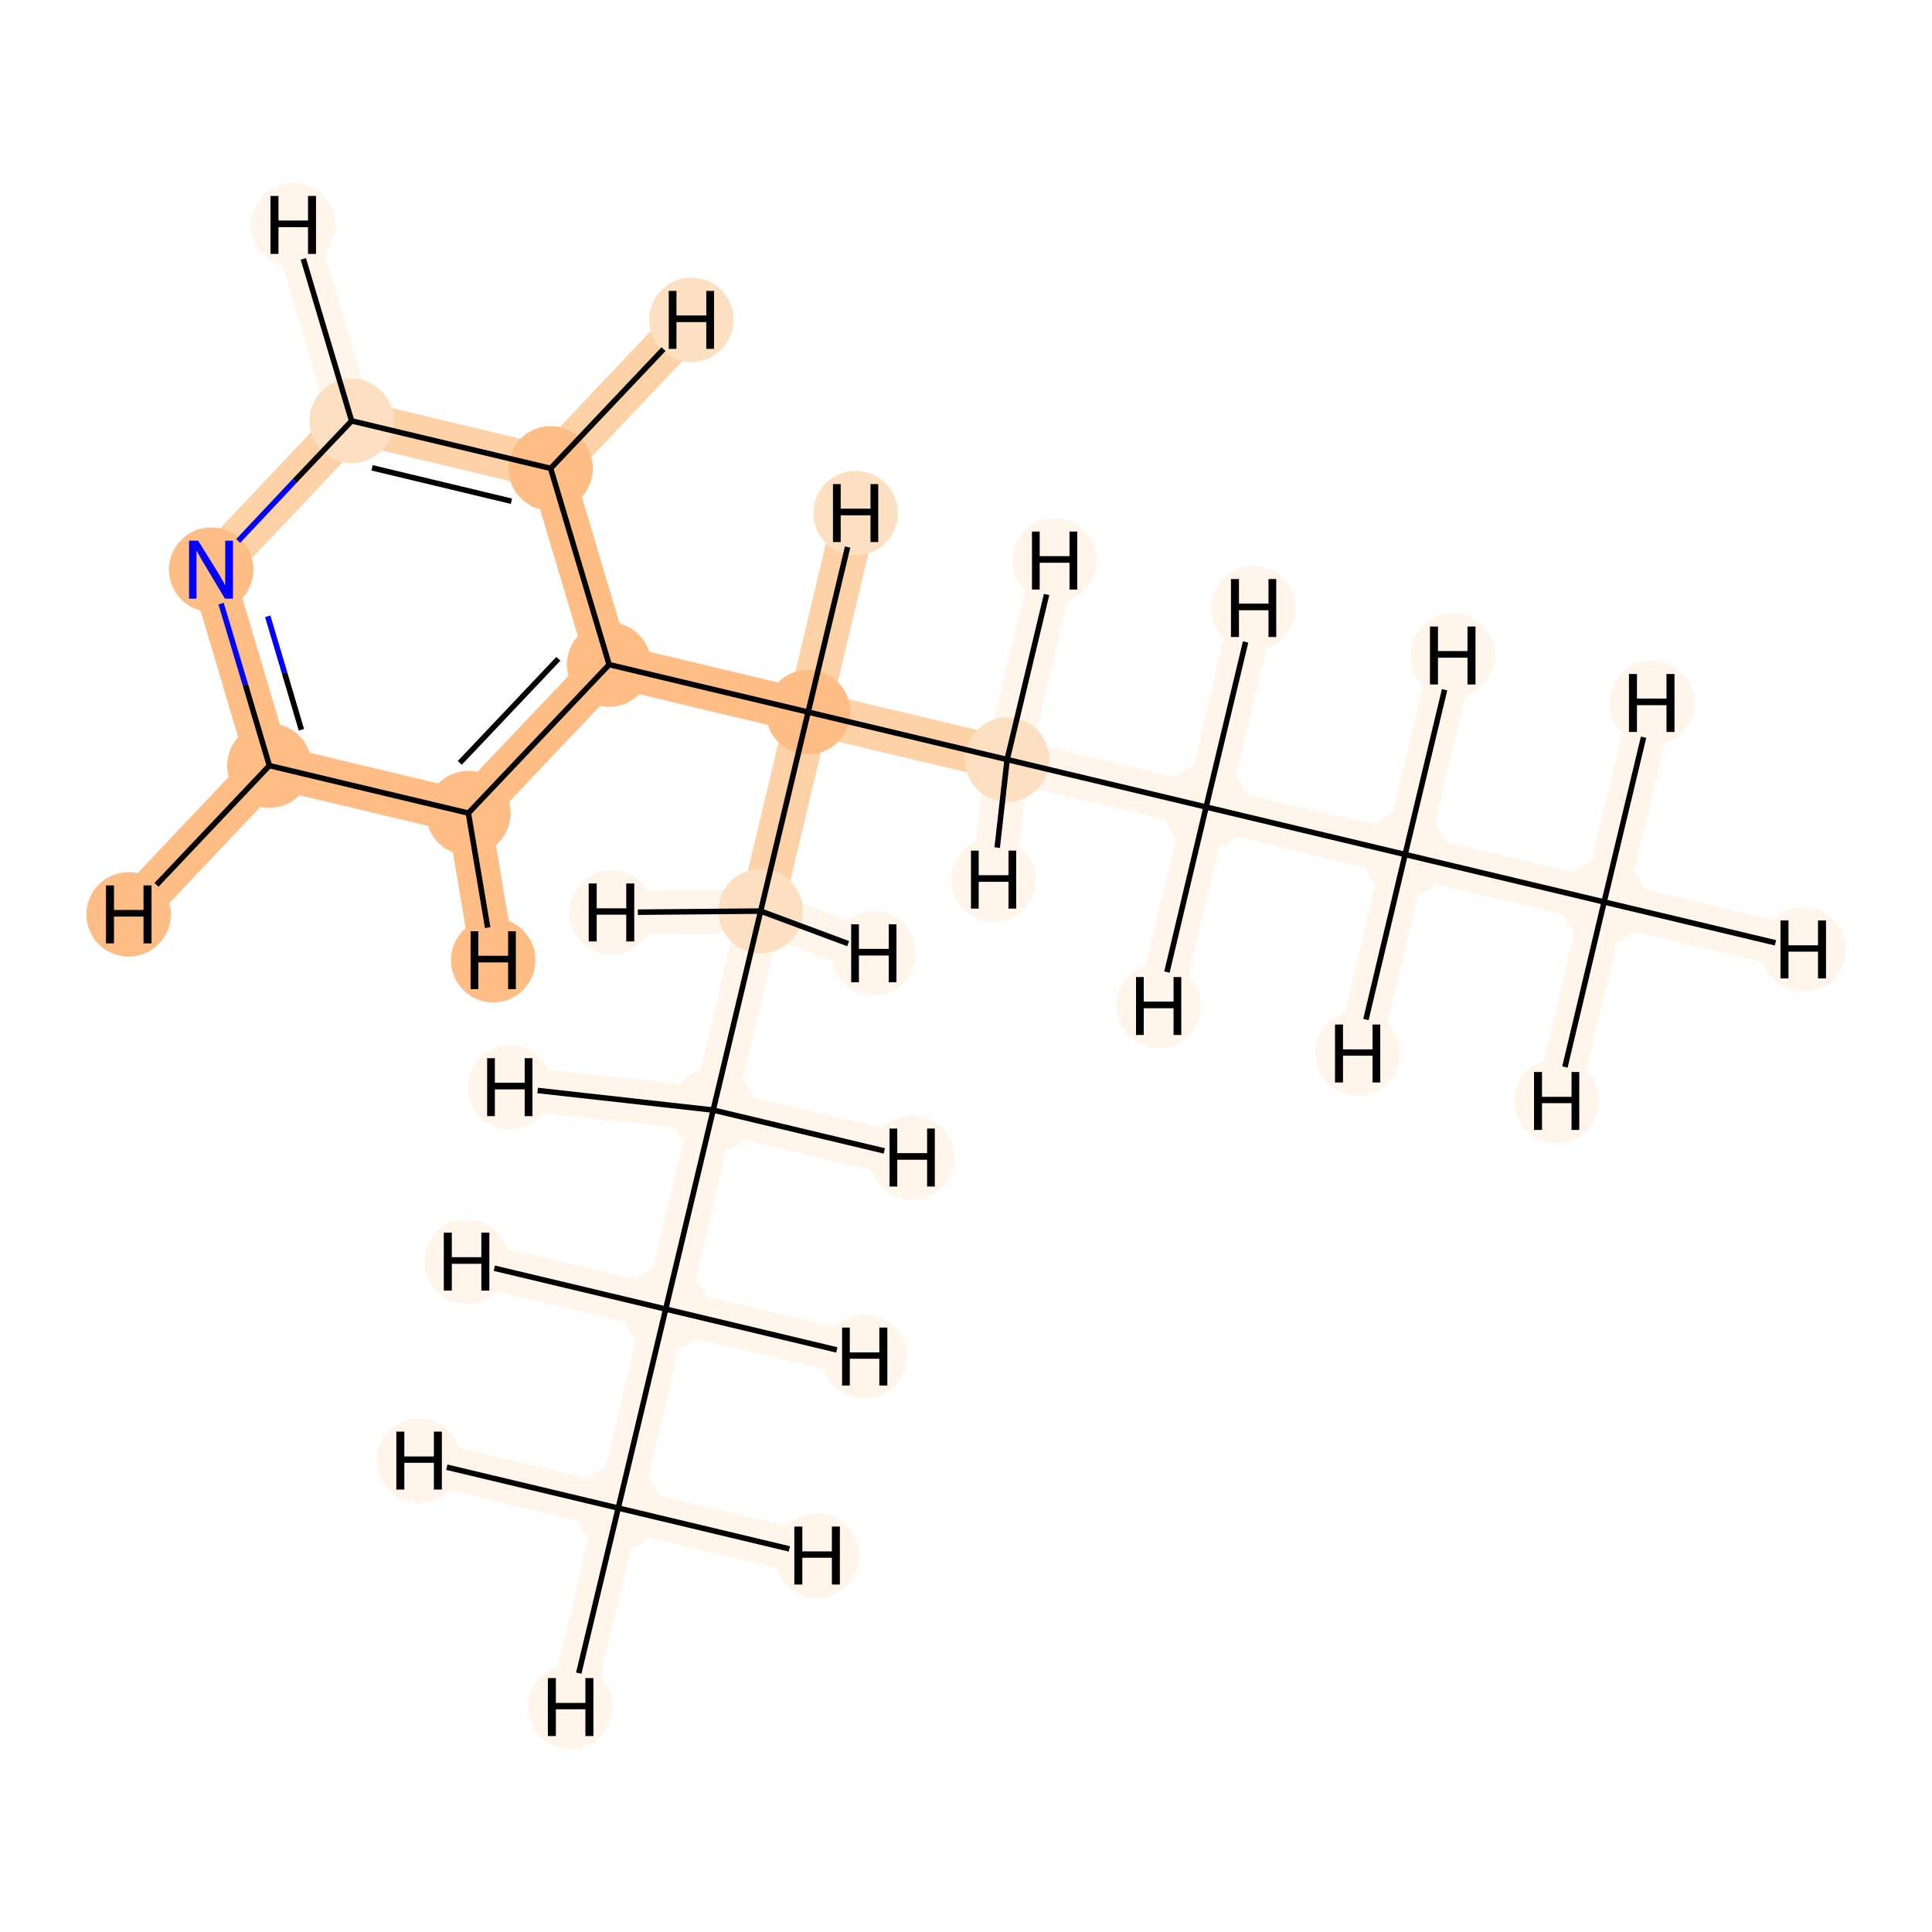 <?xml version='1.0' encoding='iso-8859-1'?>
<svg version='1.1' baseProfile='full'
              xmlns='http://www.w3.org/2000/svg'
                      xmlns:rdkit='http://www.rdkit.org/xml'
                      xmlns:xlink='http://www.w3.org/1999/xlink'
                  xml:space='preserve'
width='700px' height='700px' viewBox='0 0 700 700'>
<!-- END OF HEADER -->
<rect style='opacity:1.0;fill:#FFFFFF;stroke:none' width='700.0' height='700.0' x='0.0' y='0.0'> </rect>
<path d='M 581.2,326.8 L 509.1,309.6' style='fill:none;fill-rule:evenodd;stroke:#FFF5EB;stroke-width:15.8px;stroke-linecap:butt;stroke-linejoin:miter;stroke-opacity:1' />
<path d='M 581.2,326.8 L 653.4,344.0' style='fill:none;fill-rule:evenodd;stroke:#FFF5EB;stroke-width:15.8px;stroke-linecap:butt;stroke-linejoin:miter;stroke-opacity:1' />
<path d='M 581.2,326.8 L 564.0,398.9' style='fill:none;fill-rule:evenodd;stroke:#FFF5EB;stroke-width:15.8px;stroke-linecap:butt;stroke-linejoin:miter;stroke-opacity:1' />
<path d='M 581.2,326.8 L 598.5,254.7' style='fill:none;fill-rule:evenodd;stroke:#FFF5EB;stroke-width:15.8px;stroke-linecap:butt;stroke-linejoin:miter;stroke-opacity:1' />
<path d='M 509.1,309.6 L 437.0,292.4' style='fill:none;fill-rule:evenodd;stroke:#FFF5EB;stroke-width:15.8px;stroke-linecap:butt;stroke-linejoin:miter;stroke-opacity:1' />
<path d='M 509.1,309.6 L 491.9,381.7' style='fill:none;fill-rule:evenodd;stroke:#FFF5EB;stroke-width:15.8px;stroke-linecap:butt;stroke-linejoin:miter;stroke-opacity:1' />
<path d='M 509.1,309.6 L 526.3,237.5' style='fill:none;fill-rule:evenodd;stroke:#FFF5EB;stroke-width:15.8px;stroke-linecap:butt;stroke-linejoin:miter;stroke-opacity:1' />
<path d='M 437.0,292.4 L 364.9,275.2' style='fill:none;fill-rule:evenodd;stroke:#FFF5EB;stroke-width:15.8px;stroke-linecap:butt;stroke-linejoin:miter;stroke-opacity:1' />
<path d='M 437.0,292.4 L 454.2,220.3' style='fill:none;fill-rule:evenodd;stroke:#FFF5EB;stroke-width:15.8px;stroke-linecap:butt;stroke-linejoin:miter;stroke-opacity:1' />
<path d='M 437.0,292.4 L 419.8,364.5' style='fill:none;fill-rule:evenodd;stroke:#FFF5EB;stroke-width:15.8px;stroke-linecap:butt;stroke-linejoin:miter;stroke-opacity:1' />
<path d='M 364.9,275.2 L 292.8,258.0' style='fill:none;fill-rule:evenodd;stroke:#FDD2A7;stroke-width:15.8px;stroke-linecap:butt;stroke-linejoin:miter;stroke-opacity:1' />
<path d='M 364.9,275.2 L 360.0,318.7' style='fill:none;fill-rule:evenodd;stroke:#FFF5EB;stroke-width:15.8px;stroke-linecap:butt;stroke-linejoin:miter;stroke-opacity:1' />
<path d='M 364.9,275.2 L 382.1,203.1' style='fill:none;fill-rule:evenodd;stroke:#FFF5EB;stroke-width:15.8px;stroke-linecap:butt;stroke-linejoin:miter;stroke-opacity:1' />
<path d='M 292.8,258.0 L 220.7,240.8' style='fill:none;fill-rule:evenodd;stroke:#FDBD84;stroke-width:15.8px;stroke-linecap:butt;stroke-linejoin:miter;stroke-opacity:1' />
<path d='M 292.8,258.0 L 275.6,330.1' style='fill:none;fill-rule:evenodd;stroke:#FDD2A7;stroke-width:15.8px;stroke-linecap:butt;stroke-linejoin:miter;stroke-opacity:1' />
<path d='M 292.8,258.0 L 310.0,185.9' style='fill:none;fill-rule:evenodd;stroke:#FDD2A7;stroke-width:15.8px;stroke-linecap:butt;stroke-linejoin:miter;stroke-opacity:1' />
<path d='M 220.7,240.8 L 169.7,294.6' style='fill:none;fill-rule:evenodd;stroke:#FDBD84;stroke-width:15.8px;stroke-linecap:butt;stroke-linejoin:miter;stroke-opacity:1' />
<path d='M 220.7,240.8 L 199.5,169.7' style='fill:none;fill-rule:evenodd;stroke:#FDBD84;stroke-width:15.8px;stroke-linecap:butt;stroke-linejoin:miter;stroke-opacity:1' />
<path d='M 169.7,294.6 L 97.6,277.4' style='fill:none;fill-rule:evenodd;stroke:#FDBD84;stroke-width:15.8px;stroke-linecap:butt;stroke-linejoin:miter;stroke-opacity:1' />
<path d='M 169.7,294.6 L 178.7,347.9' style='fill:none;fill-rule:evenodd;stroke:#FDBD84;stroke-width:15.8px;stroke-linecap:butt;stroke-linejoin:miter;stroke-opacity:1' />
<path d='M 97.6,277.4 L 76.5,206.4' style='fill:none;fill-rule:evenodd;stroke:#FDBD84;stroke-width:15.8px;stroke-linecap:butt;stroke-linejoin:miter;stroke-opacity:1' />
<path d='M 97.6,277.4 L 46.6,331.3' style='fill:none;fill-rule:evenodd;stroke:#FDBD84;stroke-width:15.8px;stroke-linecap:butt;stroke-linejoin:miter;stroke-opacity:1' />
<path d='M 76.5,206.4 L 127.4,152.5' style='fill:none;fill-rule:evenodd;stroke:#FDD2A7;stroke-width:15.8px;stroke-linecap:butt;stroke-linejoin:miter;stroke-opacity:1' />
<path d='M 127.4,152.5 L 199.5,169.7' style='fill:none;fill-rule:evenodd;stroke:#FDD2A7;stroke-width:15.8px;stroke-linecap:butt;stroke-linejoin:miter;stroke-opacity:1' />
<path d='M 127.4,152.5 L 106.3,81.5' style='fill:none;fill-rule:evenodd;stroke:#FFF5EB;stroke-width:15.8px;stroke-linecap:butt;stroke-linejoin:miter;stroke-opacity:1' />
<path d='M 199.5,169.7 L 250.5,115.9' style='fill:none;fill-rule:evenodd;stroke:#FDD2A7;stroke-width:15.8px;stroke-linecap:butt;stroke-linejoin:miter;stroke-opacity:1' />
<path d='M 275.6,330.1 L 258.4,402.2' style='fill:none;fill-rule:evenodd;stroke:#FFF5EB;stroke-width:15.8px;stroke-linecap:butt;stroke-linejoin:miter;stroke-opacity:1' />
<path d='M 275.6,330.1 L 316.6,345.4' style='fill:none;fill-rule:evenodd;stroke:#FFF5EB;stroke-width:15.8px;stroke-linecap:butt;stroke-linejoin:miter;stroke-opacity:1' />
<path d='M 275.6,330.1 L 221.5,330.6' style='fill:none;fill-rule:evenodd;stroke:#FFF5EB;stroke-width:15.8px;stroke-linecap:butt;stroke-linejoin:miter;stroke-opacity:1' />
<path d='M 258.4,402.2 L 241.2,474.3' style='fill:none;fill-rule:evenodd;stroke:#FFF5EB;stroke-width:15.8px;stroke-linecap:butt;stroke-linejoin:miter;stroke-opacity:1' />
<path d='M 258.4,402.2 L 330.5,419.4' style='fill:none;fill-rule:evenodd;stroke:#FFF5EB;stroke-width:15.8px;stroke-linecap:butt;stroke-linejoin:miter;stroke-opacity:1' />
<path d='M 258.4,402.2 L 184.7,393.9' style='fill:none;fill-rule:evenodd;stroke:#FFF5EB;stroke-width:15.8px;stroke-linecap:butt;stroke-linejoin:miter;stroke-opacity:1' />
<path d='M 241.2,474.3 L 224.0,546.4' style='fill:none;fill-rule:evenodd;stroke:#FFF5EB;stroke-width:15.8px;stroke-linecap:butt;stroke-linejoin:miter;stroke-opacity:1' />
<path d='M 241.2,474.3 L 169.0,457.1' style='fill:none;fill-rule:evenodd;stroke:#FFF5EB;stroke-width:15.8px;stroke-linecap:butt;stroke-linejoin:miter;stroke-opacity:1' />
<path d='M 241.2,474.3 L 313.3,491.5' style='fill:none;fill-rule:evenodd;stroke:#FFF5EB;stroke-width:15.8px;stroke-linecap:butt;stroke-linejoin:miter;stroke-opacity:1' />
<path d='M 224.0,546.4 L 206.7,618.5' style='fill:none;fill-rule:evenodd;stroke:#FFF5EB;stroke-width:15.8px;stroke-linecap:butt;stroke-linejoin:miter;stroke-opacity:1' />
<path d='M 224.0,546.4 L 296.1,563.6' style='fill:none;fill-rule:evenodd;stroke:#FFF5EB;stroke-width:15.8px;stroke-linecap:butt;stroke-linejoin:miter;stroke-opacity:1' />
<path d='M 224.0,546.4 L 151.8,529.2' style='fill:none;fill-rule:evenodd;stroke:#FFF5EB;stroke-width:15.8px;stroke-linecap:butt;stroke-linejoin:miter;stroke-opacity:1' />
<ellipse cx='581.2' cy='326.8' rx='14.8' ry='14.8'  style='fill:#FFF5EB;fill-rule:evenodd;stroke:#FFF5EB;stroke-width:1.0px;stroke-linecap:butt;stroke-linejoin:miter;stroke-opacity:1' />
<ellipse cx='509.1' cy='309.6' rx='14.8' ry='14.8'  style='fill:#FFF5EB;fill-rule:evenodd;stroke:#FFF5EB;stroke-width:1.0px;stroke-linecap:butt;stroke-linejoin:miter;stroke-opacity:1' />
<ellipse cx='437.0' cy='292.4' rx='14.8' ry='14.8'  style='fill:#FFF5EB;fill-rule:evenodd;stroke:#FFF5EB;stroke-width:1.0px;stroke-linecap:butt;stroke-linejoin:miter;stroke-opacity:1' />
<ellipse cx='364.9' cy='275.2' rx='14.8' ry='14.8'  style='fill:#FDE0C2;fill-rule:evenodd;stroke:#FDE0C2;stroke-width:1.0px;stroke-linecap:butt;stroke-linejoin:miter;stroke-opacity:1' />
<ellipse cx='292.8' cy='258.0' rx='14.8' ry='14.8'  style='fill:#FDBD84;fill-rule:evenodd;stroke:#FDBD84;stroke-width:1.0px;stroke-linecap:butt;stroke-linejoin:miter;stroke-opacity:1' />
<ellipse cx='220.7' cy='240.8' rx='14.8' ry='14.8'  style='fill:#FDBD84;fill-rule:evenodd;stroke:#FDBD84;stroke-width:1.0px;stroke-linecap:butt;stroke-linejoin:miter;stroke-opacity:1' />
<ellipse cx='169.7' cy='294.6' rx='14.8' ry='14.8'  style='fill:#FDBD84;fill-rule:evenodd;stroke:#FDBD84;stroke-width:1.0px;stroke-linecap:butt;stroke-linejoin:miter;stroke-opacity:1' />
<ellipse cx='97.6' cy='277.4' rx='14.8' ry='14.8'  style='fill:#FDBD84;fill-rule:evenodd;stroke:#FDBD84;stroke-width:1.0px;stroke-linecap:butt;stroke-linejoin:miter;stroke-opacity:1' />
<ellipse cx='76.5' cy='206.4' rx='14.8' ry='14.8'  style='fill:#FDBD84;fill-rule:evenodd;stroke:#FDBD84;stroke-width:1.0px;stroke-linecap:butt;stroke-linejoin:miter;stroke-opacity:1' />
<ellipse cx='127.4' cy='152.5' rx='14.8' ry='14.8'  style='fill:#FDE0C2;fill-rule:evenodd;stroke:#FDE0C2;stroke-width:1.0px;stroke-linecap:butt;stroke-linejoin:miter;stroke-opacity:1' />
<ellipse cx='199.5' cy='169.7' rx='14.8' ry='14.8'  style='fill:#FDBD84;fill-rule:evenodd;stroke:#FDBD84;stroke-width:1.0px;stroke-linecap:butt;stroke-linejoin:miter;stroke-opacity:1' />
<ellipse cx='275.6' cy='330.1' rx='14.8' ry='14.8'  style='fill:#FDE0C2;fill-rule:evenodd;stroke:#FDE0C2;stroke-width:1.0px;stroke-linecap:butt;stroke-linejoin:miter;stroke-opacity:1' />
<ellipse cx='258.4' cy='402.2' rx='14.8' ry='14.8'  style='fill:#FFF5EB;fill-rule:evenodd;stroke:#FFF5EB;stroke-width:1.0px;stroke-linecap:butt;stroke-linejoin:miter;stroke-opacity:1' />
<ellipse cx='241.2' cy='474.3' rx='14.8' ry='14.8'  style='fill:#FFF5EB;fill-rule:evenodd;stroke:#FFF5EB;stroke-width:1.0px;stroke-linecap:butt;stroke-linejoin:miter;stroke-opacity:1' />
<ellipse cx='224.0' cy='546.4' rx='14.8' ry='14.8'  style='fill:#FFF5EB;fill-rule:evenodd;stroke:#FFF5EB;stroke-width:1.0px;stroke-linecap:butt;stroke-linejoin:miter;stroke-opacity:1' />
<ellipse cx='653.4' cy='344.0' rx='14.8' ry='14.8'  style='fill:#FFF5EB;fill-rule:evenodd;stroke:#FFF5EB;stroke-width:1.0px;stroke-linecap:butt;stroke-linejoin:miter;stroke-opacity:1' />
<ellipse cx='564.0' cy='398.9' rx='14.8' ry='14.8'  style='fill:#FFF5EB;fill-rule:evenodd;stroke:#FFF5EB;stroke-width:1.0px;stroke-linecap:butt;stroke-linejoin:miter;stroke-opacity:1' />
<ellipse cx='598.5' cy='254.7' rx='14.8' ry='14.8'  style='fill:#FFF5EB;fill-rule:evenodd;stroke:#FFF5EB;stroke-width:1.0px;stroke-linecap:butt;stroke-linejoin:miter;stroke-opacity:1' />
<ellipse cx='491.9' cy='381.7' rx='14.8' ry='14.8'  style='fill:#FFF5EB;fill-rule:evenodd;stroke:#FFF5EB;stroke-width:1.0px;stroke-linecap:butt;stroke-linejoin:miter;stroke-opacity:1' />
<ellipse cx='526.3' cy='237.5' rx='14.8' ry='14.8'  style='fill:#FFF5EB;fill-rule:evenodd;stroke:#FFF5EB;stroke-width:1.0px;stroke-linecap:butt;stroke-linejoin:miter;stroke-opacity:1' />
<ellipse cx='454.2' cy='220.3' rx='14.8' ry='14.8'  style='fill:#FFF5EB;fill-rule:evenodd;stroke:#FFF5EB;stroke-width:1.0px;stroke-linecap:butt;stroke-linejoin:miter;stroke-opacity:1' />
<ellipse cx='419.8' cy='364.5' rx='14.8' ry='14.8'  style='fill:#FFF5EB;fill-rule:evenodd;stroke:#FFF5EB;stroke-width:1.0px;stroke-linecap:butt;stroke-linejoin:miter;stroke-opacity:1' />
<ellipse cx='360.0' cy='318.7' rx='14.8' ry='14.8'  style='fill:#FFF5EB;fill-rule:evenodd;stroke:#FFF5EB;stroke-width:1.0px;stroke-linecap:butt;stroke-linejoin:miter;stroke-opacity:1' />
<ellipse cx='382.1' cy='203.1' rx='14.8' ry='14.8'  style='fill:#FFF5EB;fill-rule:evenodd;stroke:#FFF5EB;stroke-width:1.0px;stroke-linecap:butt;stroke-linejoin:miter;stroke-opacity:1' />
<ellipse cx='310.0' cy='185.9' rx='14.8' ry='14.8'  style='fill:#FDE0C2;fill-rule:evenodd;stroke:#FDE0C2;stroke-width:1.0px;stroke-linecap:butt;stroke-linejoin:miter;stroke-opacity:1' />
<ellipse cx='178.7' cy='347.9' rx='14.8' ry='14.8'  style='fill:#FDBD84;fill-rule:evenodd;stroke:#FDBD84;stroke-width:1.0px;stroke-linecap:butt;stroke-linejoin:miter;stroke-opacity:1' />
<ellipse cx='46.6' cy='331.3' rx='14.8' ry='14.8'  style='fill:#FDBD84;fill-rule:evenodd;stroke:#FDBD84;stroke-width:1.0px;stroke-linecap:butt;stroke-linejoin:miter;stroke-opacity:1' />
<ellipse cx='106.3' cy='81.5' rx='14.8' ry='14.8'  style='fill:#FFF5EB;fill-rule:evenodd;stroke:#FFF5EB;stroke-width:1.0px;stroke-linecap:butt;stroke-linejoin:miter;stroke-opacity:1' />
<ellipse cx='250.5' cy='115.9' rx='14.8' ry='14.8'  style='fill:#FDE0C2;fill-rule:evenodd;stroke:#FDE0C2;stroke-width:1.0px;stroke-linecap:butt;stroke-linejoin:miter;stroke-opacity:1' />
<ellipse cx='316.6' cy='345.4' rx='14.8' ry='14.8'  style='fill:#FFF5EB;fill-rule:evenodd;stroke:#FFF5EB;stroke-width:1.0px;stroke-linecap:butt;stroke-linejoin:miter;stroke-opacity:1' />
<ellipse cx='221.5' cy='330.6' rx='14.8' ry='14.8'  style='fill:#FFF5EB;fill-rule:evenodd;stroke:#FFF5EB;stroke-width:1.0px;stroke-linecap:butt;stroke-linejoin:miter;stroke-opacity:1' />
<ellipse cx='330.5' cy='419.4' rx='14.8' ry='14.8'  style='fill:#FFF5EB;fill-rule:evenodd;stroke:#FFF5EB;stroke-width:1.0px;stroke-linecap:butt;stroke-linejoin:miter;stroke-opacity:1' />
<ellipse cx='184.7' cy='393.9' rx='14.8' ry='14.8'  style='fill:#FFF5EB;fill-rule:evenodd;stroke:#FFF5EB;stroke-width:1.0px;stroke-linecap:butt;stroke-linejoin:miter;stroke-opacity:1' />
<ellipse cx='169.0' cy='457.1' rx='14.8' ry='14.8'  style='fill:#FFF5EB;fill-rule:evenodd;stroke:#FFF5EB;stroke-width:1.0px;stroke-linecap:butt;stroke-linejoin:miter;stroke-opacity:1' />
<ellipse cx='313.3' cy='491.5' rx='14.8' ry='14.8'  style='fill:#FFF5EB;fill-rule:evenodd;stroke:#FFF5EB;stroke-width:1.0px;stroke-linecap:butt;stroke-linejoin:miter;stroke-opacity:1' />
<ellipse cx='206.7' cy='618.5' rx='14.8' ry='14.8'  style='fill:#FFF5EB;fill-rule:evenodd;stroke:#FFF5EB;stroke-width:1.0px;stroke-linecap:butt;stroke-linejoin:miter;stroke-opacity:1' />
<ellipse cx='296.1' cy='563.6' rx='14.8' ry='14.8'  style='fill:#FFF5EB;fill-rule:evenodd;stroke:#FFF5EB;stroke-width:1.0px;stroke-linecap:butt;stroke-linejoin:miter;stroke-opacity:1' />
<ellipse cx='151.8' cy='529.2' rx='14.8' ry='14.8'  style='fill:#FFF5EB;fill-rule:evenodd;stroke:#FFF5EB;stroke-width:1.0px;stroke-linecap:butt;stroke-linejoin:miter;stroke-opacity:1' />
<path class='bond-0 atom-0 atom-1' d='M 581.2,326.8 L 509.1,309.6' style='fill:none;fill-rule:evenodd;stroke:#000000;stroke-width:2.0px;stroke-linecap:butt;stroke-linejoin:miter;stroke-opacity:1' />
<path class='bond-15 atom-0 atom-15' d='M 581.2,326.8 L 643.3,341.6' style='fill:none;fill-rule:evenodd;stroke:#000000;stroke-width:2.0px;stroke-linecap:butt;stroke-linejoin:miter;stroke-opacity:1' />
<path class='bond-16 atom-0 atom-16' d='M 581.2,326.8 L 567.0,386.6' style='fill:none;fill-rule:evenodd;stroke:#000000;stroke-width:2.0px;stroke-linecap:butt;stroke-linejoin:miter;stroke-opacity:1' />
<path class='bond-17 atom-0 atom-17' d='M 581.2,326.8 L 595.5,267.1' style='fill:none;fill-rule:evenodd;stroke:#000000;stroke-width:2.0px;stroke-linecap:butt;stroke-linejoin:miter;stroke-opacity:1' />
<path class='bond-1 atom-1 atom-2' d='M 509.1,309.6 L 437.0,292.4' style='fill:none;fill-rule:evenodd;stroke:#000000;stroke-width:2.0px;stroke-linecap:butt;stroke-linejoin:miter;stroke-opacity:1' />
<path class='bond-18 atom-1 atom-18' d='M 509.1,309.6 L 494.9,369.4' style='fill:none;fill-rule:evenodd;stroke:#000000;stroke-width:2.0px;stroke-linecap:butt;stroke-linejoin:miter;stroke-opacity:1' />
<path class='bond-19 atom-1 atom-19' d='M 509.1,309.6 L 523.4,249.9' style='fill:none;fill-rule:evenodd;stroke:#000000;stroke-width:2.0px;stroke-linecap:butt;stroke-linejoin:miter;stroke-opacity:1' />
<path class='bond-2 atom-2 atom-3' d='M 437.0,292.4 L 364.9,275.2' style='fill:none;fill-rule:evenodd;stroke:#000000;stroke-width:2.0px;stroke-linecap:butt;stroke-linejoin:miter;stroke-opacity:1' />
<path class='bond-20 atom-2 atom-20' d='M 437.0,292.4 L 451.3,232.6' style='fill:none;fill-rule:evenodd;stroke:#000000;stroke-width:2.0px;stroke-linecap:butt;stroke-linejoin:miter;stroke-opacity:1' />
<path class='bond-21 atom-2 atom-21' d='M 437.0,292.4 L 422.8,352.2' style='fill:none;fill-rule:evenodd;stroke:#000000;stroke-width:2.0px;stroke-linecap:butt;stroke-linejoin:miter;stroke-opacity:1' />
<path class='bond-3 atom-3 atom-4' d='M 364.9,275.2 L 292.8,258.0' style='fill:none;fill-rule:evenodd;stroke:#000000;stroke-width:2.0px;stroke-linecap:butt;stroke-linejoin:miter;stroke-opacity:1' />
<path class='bond-22 atom-3 atom-22' d='M 364.9,275.2 L 361.3,307.1' style='fill:none;fill-rule:evenodd;stroke:#000000;stroke-width:2.0px;stroke-linecap:butt;stroke-linejoin:miter;stroke-opacity:1' />
<path class='bond-23 atom-3 atom-23' d='M 364.9,275.2 L 379.2,215.4' style='fill:none;fill-rule:evenodd;stroke:#000000;stroke-width:2.0px;stroke-linecap:butt;stroke-linejoin:miter;stroke-opacity:1' />
<path class='bond-4 atom-4 atom-5' d='M 292.8,258.0 L 220.7,240.8' style='fill:none;fill-rule:evenodd;stroke:#000000;stroke-width:2.0px;stroke-linecap:butt;stroke-linejoin:miter;stroke-opacity:1' />
<path class='bond-10 atom-4 atom-11' d='M 292.8,258.0 L 275.6,330.1' style='fill:none;fill-rule:evenodd;stroke:#000000;stroke-width:2.0px;stroke-linecap:butt;stroke-linejoin:miter;stroke-opacity:1' />
<path class='bond-24 atom-4 atom-24' d='M 292.8,258.0 L 307.1,198.2' style='fill:none;fill-rule:evenodd;stroke:#000000;stroke-width:2.0px;stroke-linecap:butt;stroke-linejoin:miter;stroke-opacity:1' />
<path class='bond-5 atom-5 atom-6' d='M 220.7,240.8 L 169.7,294.6' style='fill:none;fill-rule:evenodd;stroke:#000000;stroke-width:2.0px;stroke-linecap:butt;stroke-linejoin:miter;stroke-opacity:1' />
<path class='bond-5 atom-5 atom-6' d='M 202.3,238.7 L 166.6,276.4' style='fill:none;fill-rule:evenodd;stroke:#000000;stroke-width:2.0px;stroke-linecap:butt;stroke-linejoin:miter;stroke-opacity:1' />
<path class='bond-14 atom-10 atom-5' d='M 199.5,169.7 L 220.7,240.8' style='fill:none;fill-rule:evenodd;stroke:#000000;stroke-width:2.0px;stroke-linecap:butt;stroke-linejoin:miter;stroke-opacity:1' />
<path class='bond-6 atom-6 atom-7' d='M 169.7,294.6 L 97.6,277.4' style='fill:none;fill-rule:evenodd;stroke:#000000;stroke-width:2.0px;stroke-linecap:butt;stroke-linejoin:miter;stroke-opacity:1' />
<path class='bond-25 atom-6 atom-25' d='M 169.7,294.6 L 176.7,336.1' style='fill:none;fill-rule:evenodd;stroke:#000000;stroke-width:2.0px;stroke-linecap:butt;stroke-linejoin:miter;stroke-opacity:1' />
<path class='bond-7 atom-7 atom-8' d='M 97.6,277.4 L 88.9,248.1' style='fill:none;fill-rule:evenodd;stroke:#000000;stroke-width:2.0px;stroke-linecap:butt;stroke-linejoin:miter;stroke-opacity:1' />
<path class='bond-7 atom-7 atom-8' d='M 88.9,248.1 L 80.1,218.7' style='fill:none;fill-rule:evenodd;stroke:#0000FF;stroke-width:2.0px;stroke-linecap:butt;stroke-linejoin:miter;stroke-opacity:1' />
<path class='bond-7 atom-7 atom-8' d='M 109.2,264.4 L 103.1,243.8' style='fill:none;fill-rule:evenodd;stroke:#000000;stroke-width:2.0px;stroke-linecap:butt;stroke-linejoin:miter;stroke-opacity:1' />
<path class='bond-7 atom-7 atom-8' d='M 103.1,243.8 L 97.0,223.3' style='fill:none;fill-rule:evenodd;stroke:#0000FF;stroke-width:2.0px;stroke-linecap:butt;stroke-linejoin:miter;stroke-opacity:1' />
<path class='bond-26 atom-7 atom-26' d='M 97.6,277.4 L 56.7,320.6' style='fill:none;fill-rule:evenodd;stroke:#000000;stroke-width:2.0px;stroke-linecap:butt;stroke-linejoin:miter;stroke-opacity:1' />
<path class='bond-8 atom-8 atom-9' d='M 86.3,196.0 L 106.8,174.2' style='fill:none;fill-rule:evenodd;stroke:#0000FF;stroke-width:2.0px;stroke-linecap:butt;stroke-linejoin:miter;stroke-opacity:1' />
<path class='bond-8 atom-8 atom-9' d='M 106.8,174.2 L 127.4,152.5' style='fill:none;fill-rule:evenodd;stroke:#000000;stroke-width:2.0px;stroke-linecap:butt;stroke-linejoin:miter;stroke-opacity:1' />
<path class='bond-9 atom-9 atom-10' d='M 127.4,152.5 L 199.5,169.7' style='fill:none;fill-rule:evenodd;stroke:#000000;stroke-width:2.0px;stroke-linecap:butt;stroke-linejoin:miter;stroke-opacity:1' />
<path class='bond-9 atom-9 atom-10' d='M 134.8,169.5 L 185.3,181.6' style='fill:none;fill-rule:evenodd;stroke:#000000;stroke-width:2.0px;stroke-linecap:butt;stroke-linejoin:miter;stroke-opacity:1' />
<path class='bond-27 atom-9 atom-27' d='M 127.4,152.5 L 109.9,93.8' style='fill:none;fill-rule:evenodd;stroke:#000000;stroke-width:2.0px;stroke-linecap:butt;stroke-linejoin:miter;stroke-opacity:1' />
<path class='bond-28 atom-10 atom-28' d='M 199.5,169.7 L 240.4,126.5' style='fill:none;fill-rule:evenodd;stroke:#000000;stroke-width:2.0px;stroke-linecap:butt;stroke-linejoin:miter;stroke-opacity:1' />
<path class='bond-11 atom-11 atom-12' d='M 275.6,330.1 L 258.4,402.2' style='fill:none;fill-rule:evenodd;stroke:#000000;stroke-width:2.0px;stroke-linecap:butt;stroke-linejoin:miter;stroke-opacity:1' />
<path class='bond-29 atom-11 atom-29' d='M 275.6,330.1 L 307.3,341.9' style='fill:none;fill-rule:evenodd;stroke:#000000;stroke-width:2.0px;stroke-linecap:butt;stroke-linejoin:miter;stroke-opacity:1' />
<path class='bond-30 atom-11 atom-30' d='M 275.6,330.1 L 231.1,330.5' style='fill:none;fill-rule:evenodd;stroke:#000000;stroke-width:2.0px;stroke-linecap:butt;stroke-linejoin:miter;stroke-opacity:1' />
<path class='bond-12 atom-12 atom-13' d='M 258.4,402.2 L 241.2,474.3' style='fill:none;fill-rule:evenodd;stroke:#000000;stroke-width:2.0px;stroke-linecap:butt;stroke-linejoin:miter;stroke-opacity:1' />
<path class='bond-31 atom-12 atom-31' d='M 258.4,402.2 L 320.4,417.0' style='fill:none;fill-rule:evenodd;stroke:#000000;stroke-width:2.0px;stroke-linecap:butt;stroke-linejoin:miter;stroke-opacity:1' />
<path class='bond-32 atom-12 atom-32' d='M 258.4,402.2 L 194.8,395.1' style='fill:none;fill-rule:evenodd;stroke:#000000;stroke-width:2.0px;stroke-linecap:butt;stroke-linejoin:miter;stroke-opacity:1' />
<path class='bond-13 atom-13 atom-14' d='M 241.2,474.3 L 224.0,546.4' style='fill:none;fill-rule:evenodd;stroke:#000000;stroke-width:2.0px;stroke-linecap:butt;stroke-linejoin:miter;stroke-opacity:1' />
<path class='bond-33 atom-13 atom-33' d='M 241.2,474.3 L 179.1,459.5' style='fill:none;fill-rule:evenodd;stroke:#000000;stroke-width:2.0px;stroke-linecap:butt;stroke-linejoin:miter;stroke-opacity:1' />
<path class='bond-34 atom-13 atom-34' d='M 241.2,474.3 L 303.2,489.1' style='fill:none;fill-rule:evenodd;stroke:#000000;stroke-width:2.0px;stroke-linecap:butt;stroke-linejoin:miter;stroke-opacity:1' />
<path class='bond-35 atom-14 atom-35' d='M 224.0,546.4 L 209.7,606.2' style='fill:none;fill-rule:evenodd;stroke:#000000;stroke-width:2.0px;stroke-linecap:butt;stroke-linejoin:miter;stroke-opacity:1' />
<path class='bond-36 atom-14 atom-36' d='M 224.0,546.4 L 286.0,561.2' style='fill:none;fill-rule:evenodd;stroke:#000000;stroke-width:2.0px;stroke-linecap:butt;stroke-linejoin:miter;stroke-opacity:1' />
<path class='bond-37 atom-14 atom-37' d='M 224.0,546.4 L 161.9,531.6' style='fill:none;fill-rule:evenodd;stroke:#000000;stroke-width:2.0px;stroke-linecap:butt;stroke-linejoin:miter;stroke-opacity:1' />
<path  class='atom-8' d='M 71.8 195.9
L 78.7 207.0
Q 79.4 208.1, 80.5 210.1
Q 81.6 212.0, 81.6 212.2
L 81.6 195.9
L 84.4 195.9
L 84.4 216.9
L 81.5 216.9
L 74.2 204.7
Q 73.3 203.3, 72.4 201.6
Q 71.5 200.0, 71.2 199.5
L 71.2 216.9
L 68.5 216.9
L 68.5 195.9
L 71.8 195.9
' fill='#0000FF'/>
<path  class='atom-15' d='M 645.1 333.5
L 648.0 333.5
L 648.0 342.5
L 658.7 342.5
L 658.7 333.5
L 661.6 333.5
L 661.6 354.5
L 658.7 354.5
L 658.7 344.8
L 648.0 344.8
L 648.0 354.5
L 645.1 354.5
L 645.1 333.5
' fill='#000000'/>
<path  class='atom-16' d='M 555.8 388.4
L 558.7 388.4
L 558.7 397.4
L 569.4 397.4
L 569.4 388.4
L 572.2 388.4
L 572.2 409.4
L 569.4 409.4
L 569.4 399.7
L 558.7 399.7
L 558.7 409.4
L 555.8 409.4
L 555.8 388.4
' fill='#000000'/>
<path  class='atom-17' d='M 590.2 244.2
L 593.1 244.2
L 593.1 253.1
L 603.8 253.1
L 603.8 244.2
L 606.7 244.2
L 606.7 265.2
L 603.8 265.2
L 603.8 255.5
L 593.1 255.5
L 593.1 265.2
L 590.2 265.2
L 590.2 244.2
' fill='#000000'/>
<path  class='atom-18' d='M 483.7 371.2
L 486.6 371.2
L 486.6 380.2
L 497.3 380.2
L 497.3 371.2
L 500.1 371.2
L 500.1 392.2
L 497.3 392.2
L 497.3 382.5
L 486.6 382.5
L 486.6 392.2
L 483.7 392.2
L 483.7 371.2
' fill='#000000'/>
<path  class='atom-19' d='M 518.1 227.0
L 521.0 227.0
L 521.0 235.9
L 531.7 235.9
L 531.7 227.0
L 534.6 227.0
L 534.6 248.0
L 531.7 248.0
L 531.7 238.3
L 521.0 238.3
L 521.0 248.0
L 518.1 248.0
L 518.1 227.0
' fill='#000000'/>
<path  class='atom-20' d='M 446.0 209.8
L 448.9 209.8
L 448.9 218.7
L 459.6 218.7
L 459.6 209.8
L 462.4 209.8
L 462.4 230.8
L 459.6 230.8
L 459.6 221.1
L 448.9 221.1
L 448.9 230.8
L 446.0 230.8
L 446.0 209.8
' fill='#000000'/>
<path  class='atom-21' d='M 411.6 354.0
L 414.4 354.0
L 414.4 362.9
L 425.2 362.9
L 425.2 354.0
L 428.0 354.0
L 428.0 375.0
L 425.2 375.0
L 425.2 365.3
L 414.4 365.3
L 414.4 375.0
L 411.6 375.0
L 411.6 354.0
' fill='#000000'/>
<path  class='atom-22' d='M 351.8 308.2
L 354.6 308.2
L 354.6 317.1
L 365.4 317.1
L 365.4 308.2
L 368.2 308.2
L 368.2 329.2
L 365.4 329.2
L 365.4 319.5
L 354.6 319.5
L 354.6 329.2
L 351.8 329.2
L 351.8 308.2
' fill='#000000'/>
<path  class='atom-23' d='M 373.9 192.6
L 376.7 192.6
L 376.7 201.5
L 387.5 201.5
L 387.5 192.6
L 390.3 192.6
L 390.3 213.6
L 387.5 213.6
L 387.5 203.9
L 376.7 203.9
L 376.7 213.6
L 373.9 213.6
L 373.9 192.6
' fill='#000000'/>
<path  class='atom-24' d='M 301.8 175.4
L 304.6 175.4
L 304.6 184.3
L 315.4 184.3
L 315.4 175.4
L 318.2 175.4
L 318.2 196.4
L 315.4 196.4
L 315.4 186.7
L 304.6 186.7
L 304.6 196.4
L 301.8 196.4
L 301.8 175.4
' fill='#000000'/>
<path  class='atom-25' d='M 170.5 337.4
L 173.3 337.4
L 173.3 346.3
L 184.1 346.3
L 184.1 337.4
L 186.9 337.4
L 186.9 358.4
L 184.1 358.4
L 184.1 348.7
L 173.3 348.7
L 173.3 358.4
L 170.5 358.4
L 170.5 337.4
' fill='#000000'/>
<path  class='atom-26' d='M 38.4 320.8
L 41.3 320.8
L 41.3 329.7
L 52.0 329.7
L 52.0 320.8
L 54.9 320.8
L 54.9 341.8
L 52.0 341.8
L 52.0 332.1
L 41.3 332.1
L 41.3 341.8
L 38.4 341.8
L 38.4 320.8
' fill='#000000'/>
<path  class='atom-27' d='M 98.0 71.0
L 100.9 71.0
L 100.9 79.9
L 111.6 79.9
L 111.6 71.0
L 114.5 71.0
L 114.5 92.0
L 111.6 92.0
L 111.6 82.3
L 100.9 82.3
L 100.9 92.0
L 98.0 92.0
L 98.0 71.0
' fill='#000000'/>
<path  class='atom-28' d='M 242.3 105.4
L 245.1 105.4
L 245.1 114.3
L 255.9 114.3
L 255.9 105.4
L 258.7 105.4
L 258.7 126.4
L 255.9 126.4
L 255.9 116.7
L 245.1 116.7
L 245.1 126.4
L 242.3 126.4
L 242.3 105.4
' fill='#000000'/>
<path  class='atom-29' d='M 308.4 334.9
L 311.2 334.9
L 311.2 343.8
L 322.0 343.8
L 322.0 334.9
L 324.8 334.9
L 324.8 355.9
L 322.0 355.9
L 322.0 346.2
L 311.2 346.2
L 311.2 355.9
L 308.4 355.9
L 308.4 334.9
' fill='#000000'/>
<path  class='atom-30' d='M 213.3 320.1
L 216.2 320.1
L 216.2 329.1
L 226.9 329.1
L 226.9 320.1
L 229.8 320.1
L 229.8 341.1
L 226.9 341.1
L 226.9 331.4
L 216.2 331.4
L 216.2 341.1
L 213.3 341.1
L 213.3 320.1
' fill='#000000'/>
<path  class='atom-31' d='M 322.3 408.9
L 325.1 408.9
L 325.1 417.8
L 335.9 417.8
L 335.9 408.9
L 338.7 408.9
L 338.7 429.9
L 335.9 429.9
L 335.9 420.2
L 325.1 420.2
L 325.1 429.9
L 322.3 429.9
L 322.3 408.9
' fill='#000000'/>
<path  class='atom-32' d='M 176.5 383.4
L 179.3 383.4
L 179.3 392.3
L 190.1 392.3
L 190.1 383.4
L 192.9 383.4
L 192.9 404.4
L 190.1 404.4
L 190.1 394.7
L 179.3 394.7
L 179.3 404.4
L 176.5 404.4
L 176.5 383.4
' fill='#000000'/>
<path  class='atom-33' d='M 160.8 446.6
L 163.7 446.6
L 163.7 455.5
L 174.4 455.5
L 174.4 446.6
L 177.3 446.6
L 177.3 467.6
L 174.4 467.6
L 174.4 457.9
L 163.7 457.9
L 163.7 467.6
L 160.8 467.6
L 160.8 446.6
' fill='#000000'/>
<path  class='atom-34' d='M 305.1 481.0
L 307.9 481.0
L 307.9 490.0
L 318.6 490.0
L 318.6 481.0
L 321.5 481.0
L 321.5 502.0
L 318.6 502.0
L 318.6 492.3
L 307.9 492.3
L 307.9 502.0
L 305.1 502.0
L 305.1 481.0
' fill='#000000'/>
<path  class='atom-35' d='M 198.5 608.0
L 201.4 608.0
L 201.4 617.0
L 212.1 617.0
L 212.1 608.0
L 215.0 608.0
L 215.0 629.0
L 212.1 629.0
L 212.1 619.3
L 201.4 619.3
L 201.4 629.0
L 198.5 629.0
L 198.5 608.0
' fill='#000000'/>
<path  class='atom-36' d='M 287.8 553.1
L 290.7 553.1
L 290.7 562.1
L 301.4 562.1
L 301.4 553.1
L 304.3 553.1
L 304.3 574.1
L 301.4 574.1
L 301.4 564.4
L 290.7 564.4
L 290.7 574.1
L 287.8 574.1
L 287.8 553.1
' fill='#000000'/>
<path  class='atom-37' d='M 143.6 518.7
L 146.5 518.7
L 146.5 527.7
L 157.2 527.7
L 157.2 518.7
L 160.1 518.7
L 160.1 539.7
L 157.2 539.7
L 157.2 530.0
L 146.5 530.0
L 146.5 539.7
L 143.6 539.7
L 143.6 518.7
' fill='#000000'/>
</svg>
